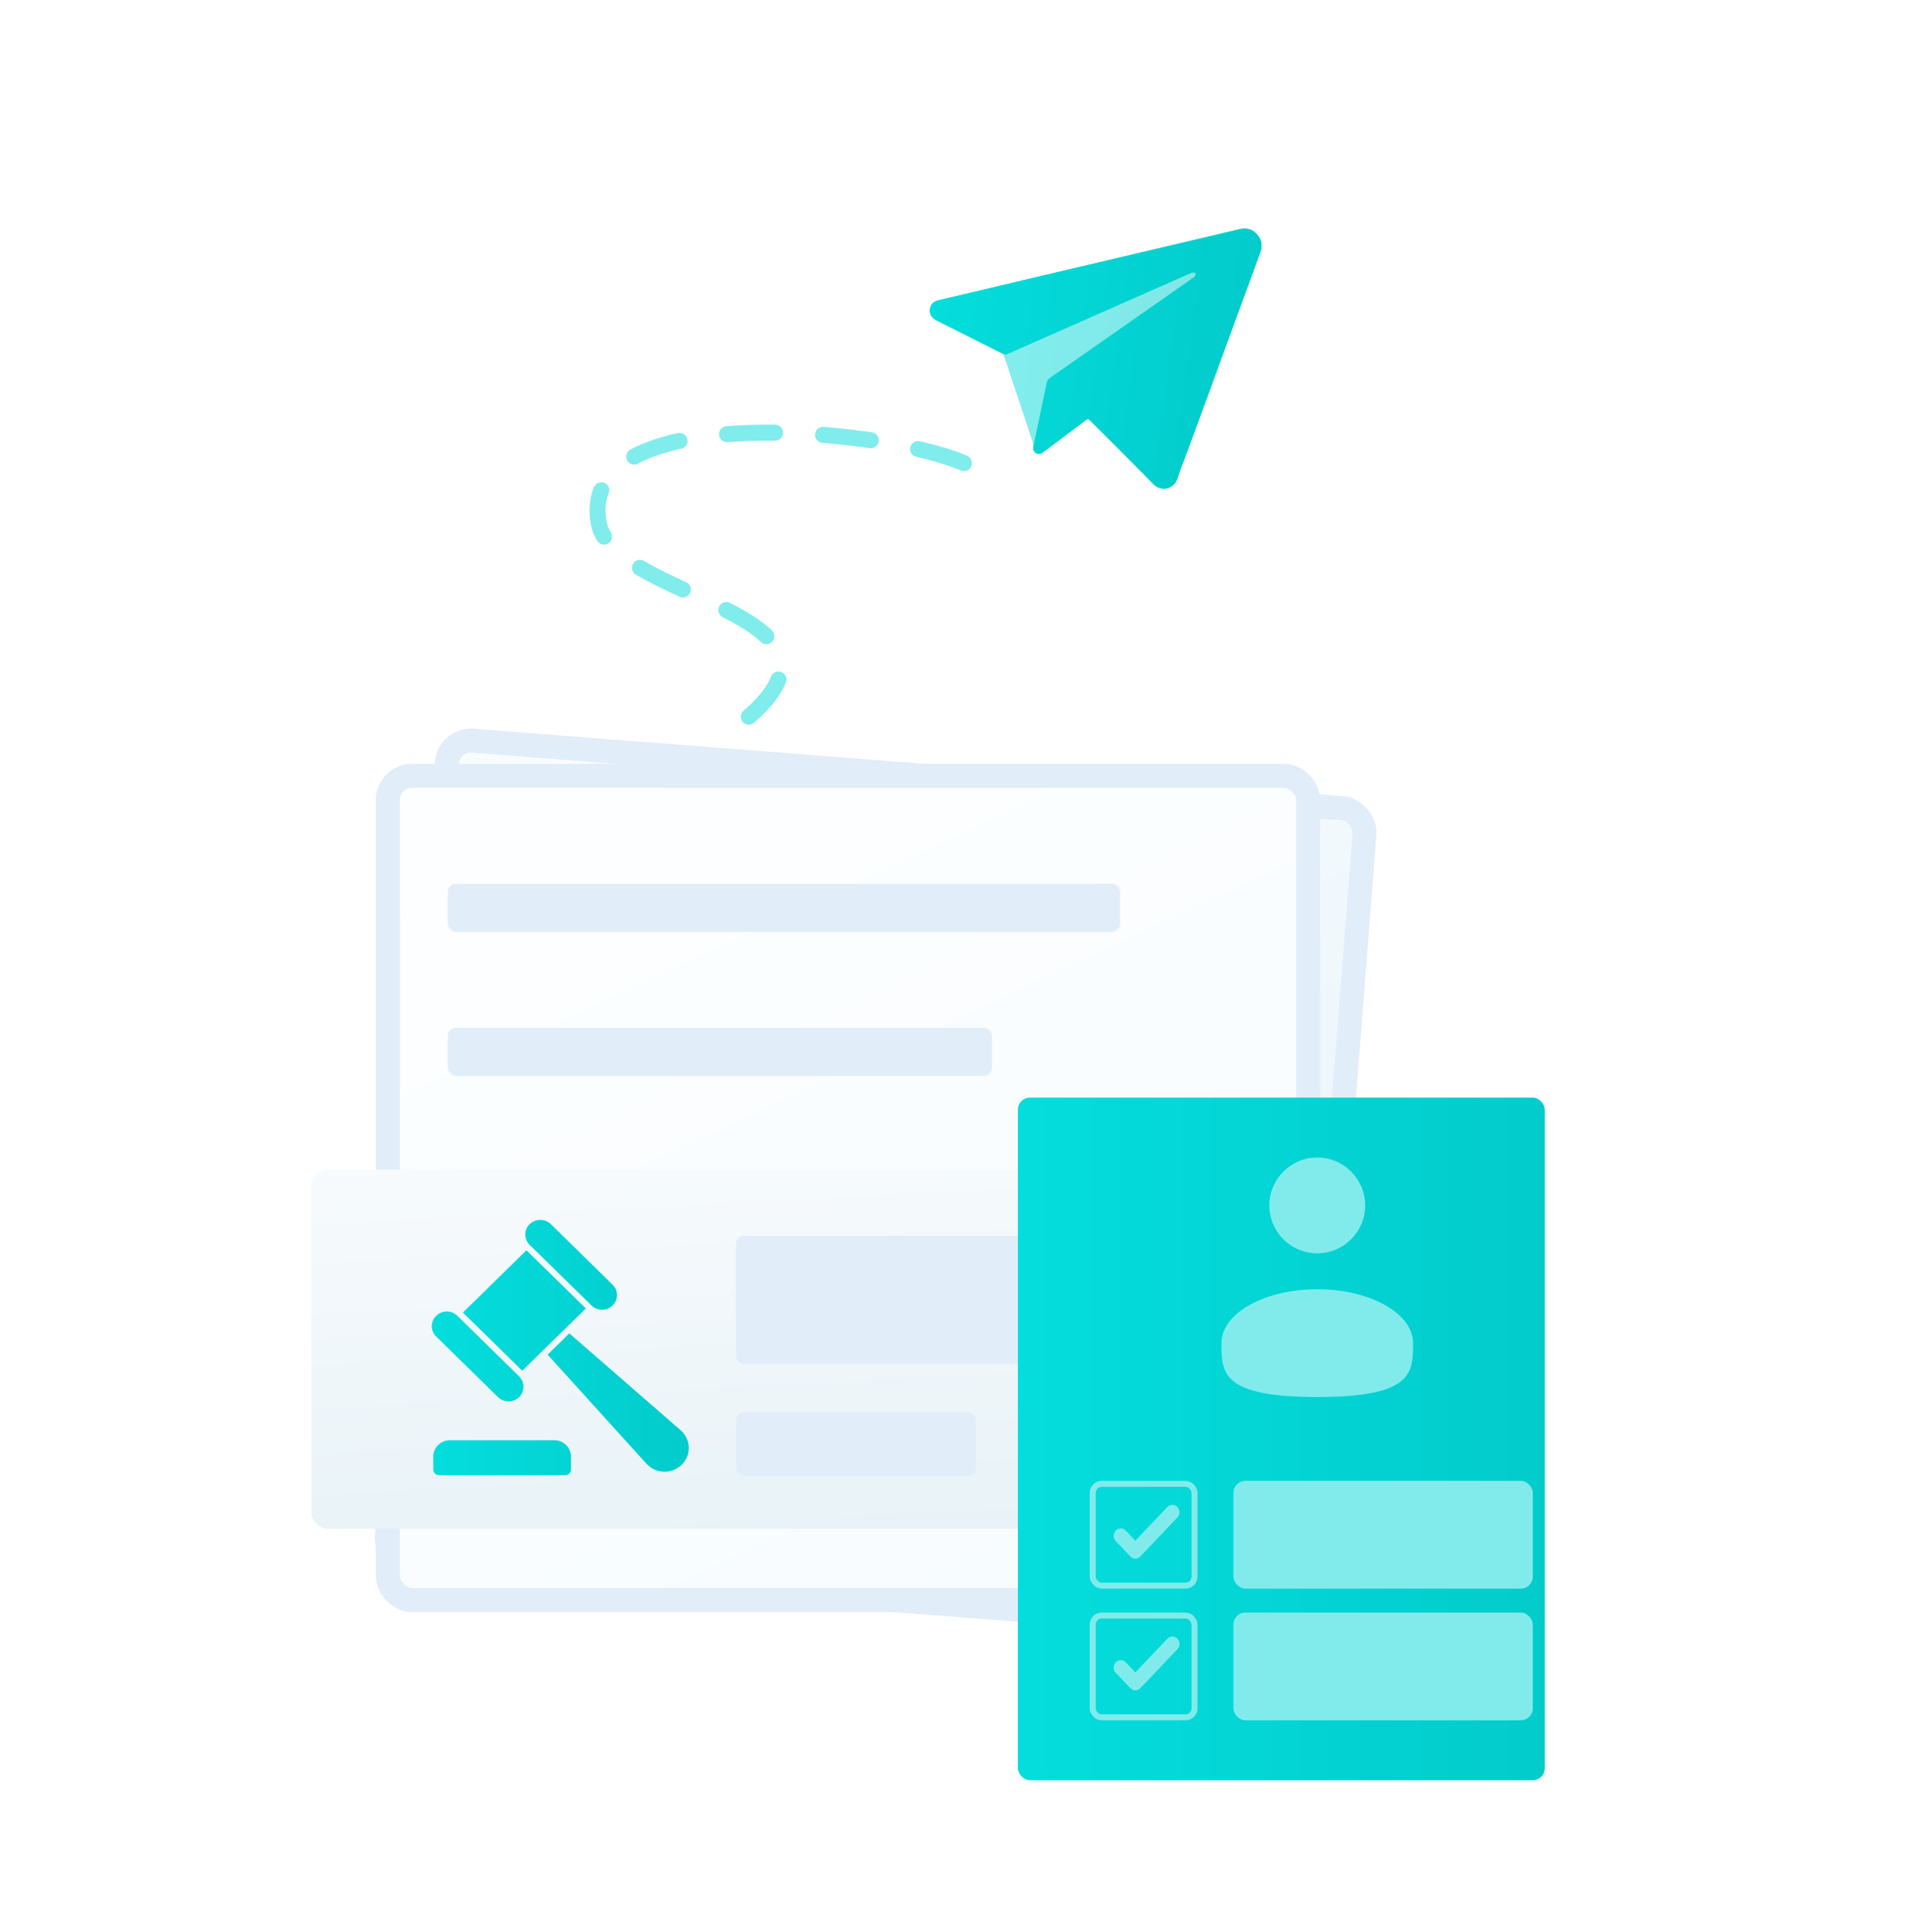 <svg width="120" height="121" viewBox="0 0 120 121" fill="none" xmlns="http://www.w3.org/2000/svg">
<rect x="28.107" y="46.276" width="57.639" height="51.62" rx="1.5" transform="rotate(4.444 28.107 46.276)" fill="url(#paint0_linear_10859_366309)" stroke="#E1EDF8" stroke-width="1.5"/>
<rect x="24.289" y="48.594" width="57.639" height="51.62" rx="1.5" fill="url(#paint1_linear_10859_366309)" stroke="#E1EDF8" stroke-width="1.5"/>
<rect x="19.5" y="73.25" width="67.5" height="22.5" rx="1.002" fill="url(#paint2_linear_10859_366309)"/>
<rect x="46.09" y="77.41" width="31.077" height="8.019" rx="0.501" fill="#E1EDF8"/>
<rect x="46.09" y="88.438" width="15.037" height="4.01" rx="0.501" fill="#E1EDF8"/>
<path d="M34.713 90.207H28.182C27.606 90.207 27.136 90.664 27.136 91.232V92.041C27.136 92.235 27.298 92.394 27.496 92.394H35.4C35.601 92.394 35.76 92.235 35.76 92.041V91.232C35.76 90.664 35.29 90.207 34.713 90.207Z" fill="url(#paint3_linear_10859_366309)"/>
<path d="M42.622 89.575L35.657 83.513L34.296 84.847L40.481 91.673C41.062 92.319 42.076 92.349 42.696 91.742C43.316 91.134 43.281 90.14 42.622 89.575Z" fill="url(#paint4_linear_10859_366309)"/>
<path d="M28.991 82.21L32.971 78.309L36.69 81.954L32.71 85.855L28.991 82.21Z" fill="url(#paint5_linear_10859_366309)"/>
<path d="M37.043 81.764C37.41 82.123 38.002 82.123 38.368 81.764C38.734 81.405 38.734 80.824 38.368 80.465L34.499 76.673C34.316 76.494 34.075 76.404 33.837 76.406C33.598 76.404 33.357 76.494 33.174 76.673C32.808 77.032 32.808 77.613 33.174 77.972L37.043 81.764Z" fill="url(#paint6_linear_10859_366309)"/>
<path d="M31.187 87.504C31.553 87.863 32.145 87.863 32.512 87.504C32.878 87.145 32.878 86.564 32.512 86.205L28.643 82.413C28.459 82.234 28.219 82.144 27.983 82.144C27.742 82.144 27.501 82.234 27.318 82.413C26.951 82.772 26.951 83.353 27.318 83.712L31.187 87.504Z" fill="url(#paint7_linear_10859_366309)"/>
<rect x="28.047" y="64.379" width="34.084" height="3.007" rx="0.501" fill="#E1EDF8"/>
<rect x="28.047" y="55.359" width="42.104" height="3.007" rx="0.501" fill="#E1EDF8"/>
<g opacity="0.5">
<path d="M62.624 21.498L64.875 28.248L77.172 17.101L75.293 15.563L62.624 21.498Z" fill="#05E0AB"/>
<path d="M62.624 21.498L64.875 28.248L77.172 17.101L75.293 15.563L62.624 21.498Z" fill="url(#paint8_linear_10859_366309)"/>
</g>
<path d="M64.755 27.834C65.025 26.552 65.295 25.27 65.56 23.987C65.588 23.851 65.644 23.758 65.76 23.677C67.599 22.395 69.434 21.11 71.27 19.825C72.436 19.009 73.602 18.192 74.768 17.376C74.794 17.357 74.832 17.343 74.843 17.317C74.87 17.252 74.885 17.182 74.905 17.115C74.833 17.094 74.748 17.037 74.692 17.058C74.439 17.152 74.194 17.269 73.947 17.378C70.333 18.971 66.719 20.564 63.107 22.162C62.985 22.215 62.895 22.201 62.783 22.145C61.407 21.45 60.029 20.759 58.651 20.068C58.36 19.922 58.21 19.675 58.239 19.388C58.269 19.091 58.449 18.885 58.776 18.807C60.701 18.349 62.628 17.895 64.554 17.441C67.881 16.656 71.209 15.872 74.536 15.088C75.568 14.844 76.6 14.601 77.632 14.357C78.063 14.254 78.44 14.35 78.735 14.685C79.023 15.011 79.086 15.391 78.934 15.804C78.363 17.361 77.793 18.917 77.222 20.473C76.295 23.005 75.367 25.536 74.439 28.067C74.21 28.691 73.952 29.305 73.757 29.94C73.555 30.599 72.763 30.869 72.197 30.283C71.1 29.149 69.977 28.042 68.864 26.925C68.673 26.733 68.476 26.548 68.293 26.349C68.19 26.237 68.118 26.227 67.991 26.324C67.13 26.979 66.262 27.626 65.396 28.275C65.34 28.317 65.283 28.362 65.22 28.394C64.976 28.514 64.702 28.335 64.714 28.063C64.718 27.986 64.734 27.909 64.745 27.833L64.755 27.834Z" fill="#05E0AC"/>
<path d="M64.755 27.834C65.025 26.552 65.295 25.27 65.56 23.987C65.588 23.851 65.644 23.758 65.76 23.677C67.599 22.395 69.434 21.11 71.27 19.825C72.436 19.009 73.602 18.192 74.768 17.376C74.794 17.357 74.832 17.343 74.843 17.317C74.87 17.252 74.885 17.182 74.905 17.115C74.833 17.094 74.748 17.037 74.692 17.058C74.439 17.152 74.194 17.269 73.947 17.378C70.333 18.971 66.719 20.564 63.107 22.162C62.985 22.215 62.895 22.201 62.783 22.145C61.407 21.45 60.029 20.759 58.651 20.068C58.36 19.922 58.21 19.675 58.239 19.388C58.269 19.091 58.449 18.885 58.776 18.807C60.701 18.349 62.628 17.895 64.554 17.441C67.881 16.656 71.209 15.872 74.536 15.088C75.568 14.844 76.6 14.601 77.632 14.357C78.063 14.254 78.44 14.35 78.735 14.685C79.023 15.011 79.086 15.391 78.934 15.804C78.363 17.361 77.793 18.917 77.222 20.473C76.295 23.005 75.367 25.536 74.439 28.067C74.21 28.691 73.952 29.305 73.757 29.94C73.555 30.599 72.763 30.869 72.197 30.283C71.1 29.149 69.977 28.042 68.864 26.925C68.673 26.733 68.476 26.548 68.293 26.349C68.19 26.237 68.118 26.227 67.991 26.324C67.13 26.979 66.262 27.626 65.396 28.275C65.34 28.317 65.283 28.362 65.22 28.394C64.976 28.514 64.702 28.335 64.714 28.063C64.718 27.986 64.734 27.909 64.745 27.833L64.755 27.834Z" fill="url(#paint9_linear_10859_366309)"/>
<path d="M60.372 29.008C55.313 26.791 36.087 24.976 37.497 32.758C38.43 37.907 56.998 38.383 44.773 46.48" stroke="#81ECEC" stroke-width="1.002" stroke-linecap="round" stroke-dasharray="3.01 3.01"/>
<g filter="url(#filter0_d_10859_366309)">
<rect x="66" y="67.25" width="33" height="42.75" rx="0.75" fill="url(#paint10_linear_10859_366309)"/>
</g>
<path d="M71.106 96.499C71.313 96.281 71.51 96.071 71.708 95.864C72.172 95.376 72.636 94.889 73.099 94.403C73.315 94.177 73.643 94.206 73.801 94.461C73.919 94.651 73.895 94.884 73.732 95.056C73.284 95.529 72.835 96.002 72.385 96.474C72.072 96.802 71.759 97.131 71.447 97.46C71.237 97.679 70.983 97.681 70.772 97.461C70.476 97.153 70.181 96.844 69.888 96.533C69.758 96.396 69.718 96.231 69.776 96.047C69.834 95.864 69.96 95.763 70.137 95.734C70.284 95.711 70.411 95.764 70.515 95.874C70.709 96.078 70.901 96.282 71.106 96.499Z" fill="#81EBEB"/>
<path d="M71.106 104.749C71.313 104.531 71.51 104.321 71.708 104.114C72.172 103.626 72.636 103.139 73.099 102.653C73.315 102.427 73.643 102.456 73.801 102.711C73.919 102.901 73.895 103.134 73.732 103.306C73.284 103.779 72.835 104.252 72.385 104.724C72.072 105.053 71.759 105.381 71.447 105.709C71.237 105.929 70.983 105.931 70.772 105.711C70.476 105.403 70.181 105.094 69.888 104.783C69.758 104.646 69.718 104.48 69.776 104.297C69.834 104.114 69.96 104.013 70.137 103.984C70.284 103.961 70.411 104.014 70.515 104.124C70.709 104.328 70.901 104.532 71.106 104.749Z" fill="#81EBEB"/>
<path d="M85.5 75.5C85.5 77.157 84.157 78.5 82.5 78.5C80.843 78.5 79.5 77.157 79.5 75.5C79.5 73.843 80.843 72.5 82.5 72.5C84.157 72.5 85.5 73.843 85.5 75.5Z" fill="#81EBEB"/>
<path d="M88.5 84.125C88.5 85.989 88.5 87.5 82.5 87.5C76.5 87.5 76.5 85.989 76.5 84.125C76.5 82.261 79.186 80.75 82.5 80.75C85.814 80.75 88.5 82.261 88.5 84.125Z" fill="#81EBEB"/>
<rect x="77.25" y="92.75" width="18.75" height="6.75" rx="0.75" fill="#81EBEB"/>
<rect x="77.25" y="101" width="18.75" height="6.75" rx="0.75" fill="#81EBEB"/>
<rect x="68.438" y="92.938" width="6.375" height="6.375" rx="0.562" stroke="#81EBEB" stroke-width="0.375"/>
<rect x="68.438" y="101.188" width="6.375" height="6.375" rx="0.562" stroke="#81EBEB" stroke-width="0.375"/>
<defs>
<filter id="filter0_d_10859_366309" x="61.35" y="66.35" width="37.8" height="47.55" filterUnits="userSpaceOnUse" color-interpolation-filters="sRGB">
<feFlood flood-opacity="0" result="BackgroundImageFix"/>
<feColorMatrix in="SourceAlpha" type="matrix" values="0 0 0 0 0 0 0 0 0 0 0 0 0 0 0 0 0 0 127 0" result="hardAlpha"/>
<feOffset dx="-2.25" dy="1.5"/>
<feGaussianBlur stdDeviation="1.2"/>
<feComposite in2="hardAlpha" operator="out"/>
<feColorMatrix type="matrix" values="0 0 0 0 0 0 0 0 0 0.454 0 0 0 0 0.263 0 0 0 0.07 0"/>
<feBlend mode="normal" in2="BackgroundImageFix" result="effect1_dropShadow_10859_366309"/>
<feBlend mode="normal" in="SourceGraphic" in2="effect1_dropShadow_10859_366309" result="shape"/>
</filter>
<linearGradient id="paint0_linear_10859_366309" x1="20.88" y1="30.077" x2="54.266" y2="114.499" gradientUnits="userSpaceOnUse">
<stop stop-color="white"/>
<stop offset="1" stop-color="#E2F1FA"/>
</linearGradient>
<linearGradient id="paint1_linear_10859_366309" x1="17.122" y1="32.339" x2="65.417" y2="135.538" gradientUnits="userSpaceOnUse">
<stop stop-color="white"/>
<stop offset="1" stop-color="#F4FBFF"/>
</linearGradient>
<linearGradient id="paint2_linear_10859_366309" x1="3.311" y1="61.617" x2="6.388" y2="122.087" gradientUnits="userSpaceOnUse">
<stop stop-color="white"/>
<stop offset="1" stop-color="#D9EAF3"/>
</linearGradient>
<linearGradient id="paint3_linear_10859_366309" x1="24.269" y1="83.634" x2="46.155" y2="83.634" gradientUnits="userSpaceOnUse">
<stop stop-color="#05E0E0"/>
<stop offset="1" stop-color="#02C8C8"/>
</linearGradient>
<linearGradient id="paint4_linear_10859_366309" x1="24.269" y1="83.634" x2="46.155" y2="83.634" gradientUnits="userSpaceOnUse">
<stop stop-color="#05E0E0"/>
<stop offset="1" stop-color="#02C8C8"/>
</linearGradient>
<linearGradient id="paint5_linear_10859_366309" x1="24.269" y1="83.634" x2="46.155" y2="83.634" gradientUnits="userSpaceOnUse">
<stop stop-color="#05E0E0"/>
<stop offset="1" stop-color="#02C8C8"/>
</linearGradient>
<linearGradient id="paint6_linear_10859_366309" x1="24.269" y1="83.634" x2="46.155" y2="83.634" gradientUnits="userSpaceOnUse">
<stop stop-color="#05E0E0"/>
<stop offset="1" stop-color="#02C8C8"/>
</linearGradient>
<linearGradient id="paint7_linear_10859_366309" x1="24.269" y1="83.634" x2="46.155" y2="83.634" gradientUnits="userSpaceOnUse">
<stop stop-color="#05E0E0"/>
<stop offset="1" stop-color="#02C8C8"/>
</linearGradient>
<linearGradient id="paint8_linear_10859_366309" x1="60.44" y1="19.908" x2="79.051" y2="22.458" gradientUnits="userSpaceOnUse">
<stop stop-color="#05E0E0"/>
<stop offset="1" stop-color="#02C8C8"/>
</linearGradient>
<linearGradient id="paint9_linear_10859_366309" x1="54.829" y1="18.824" x2="81.837" y2="22.525" gradientUnits="userSpaceOnUse">
<stop stop-color="#05E0E0"/>
<stop offset="1" stop-color="#02C8C8"/>
</linearGradient>
<linearGradient id="paint10_linear_10859_366309" x1="60.314" y1="86.577" x2="105.183" y2="86.577" gradientUnits="userSpaceOnUse">
<stop stop-color="#05E0E0"/>
<stop offset="1" stop-color="#02C8C8"/>
</linearGradient>
</defs>
</svg>
